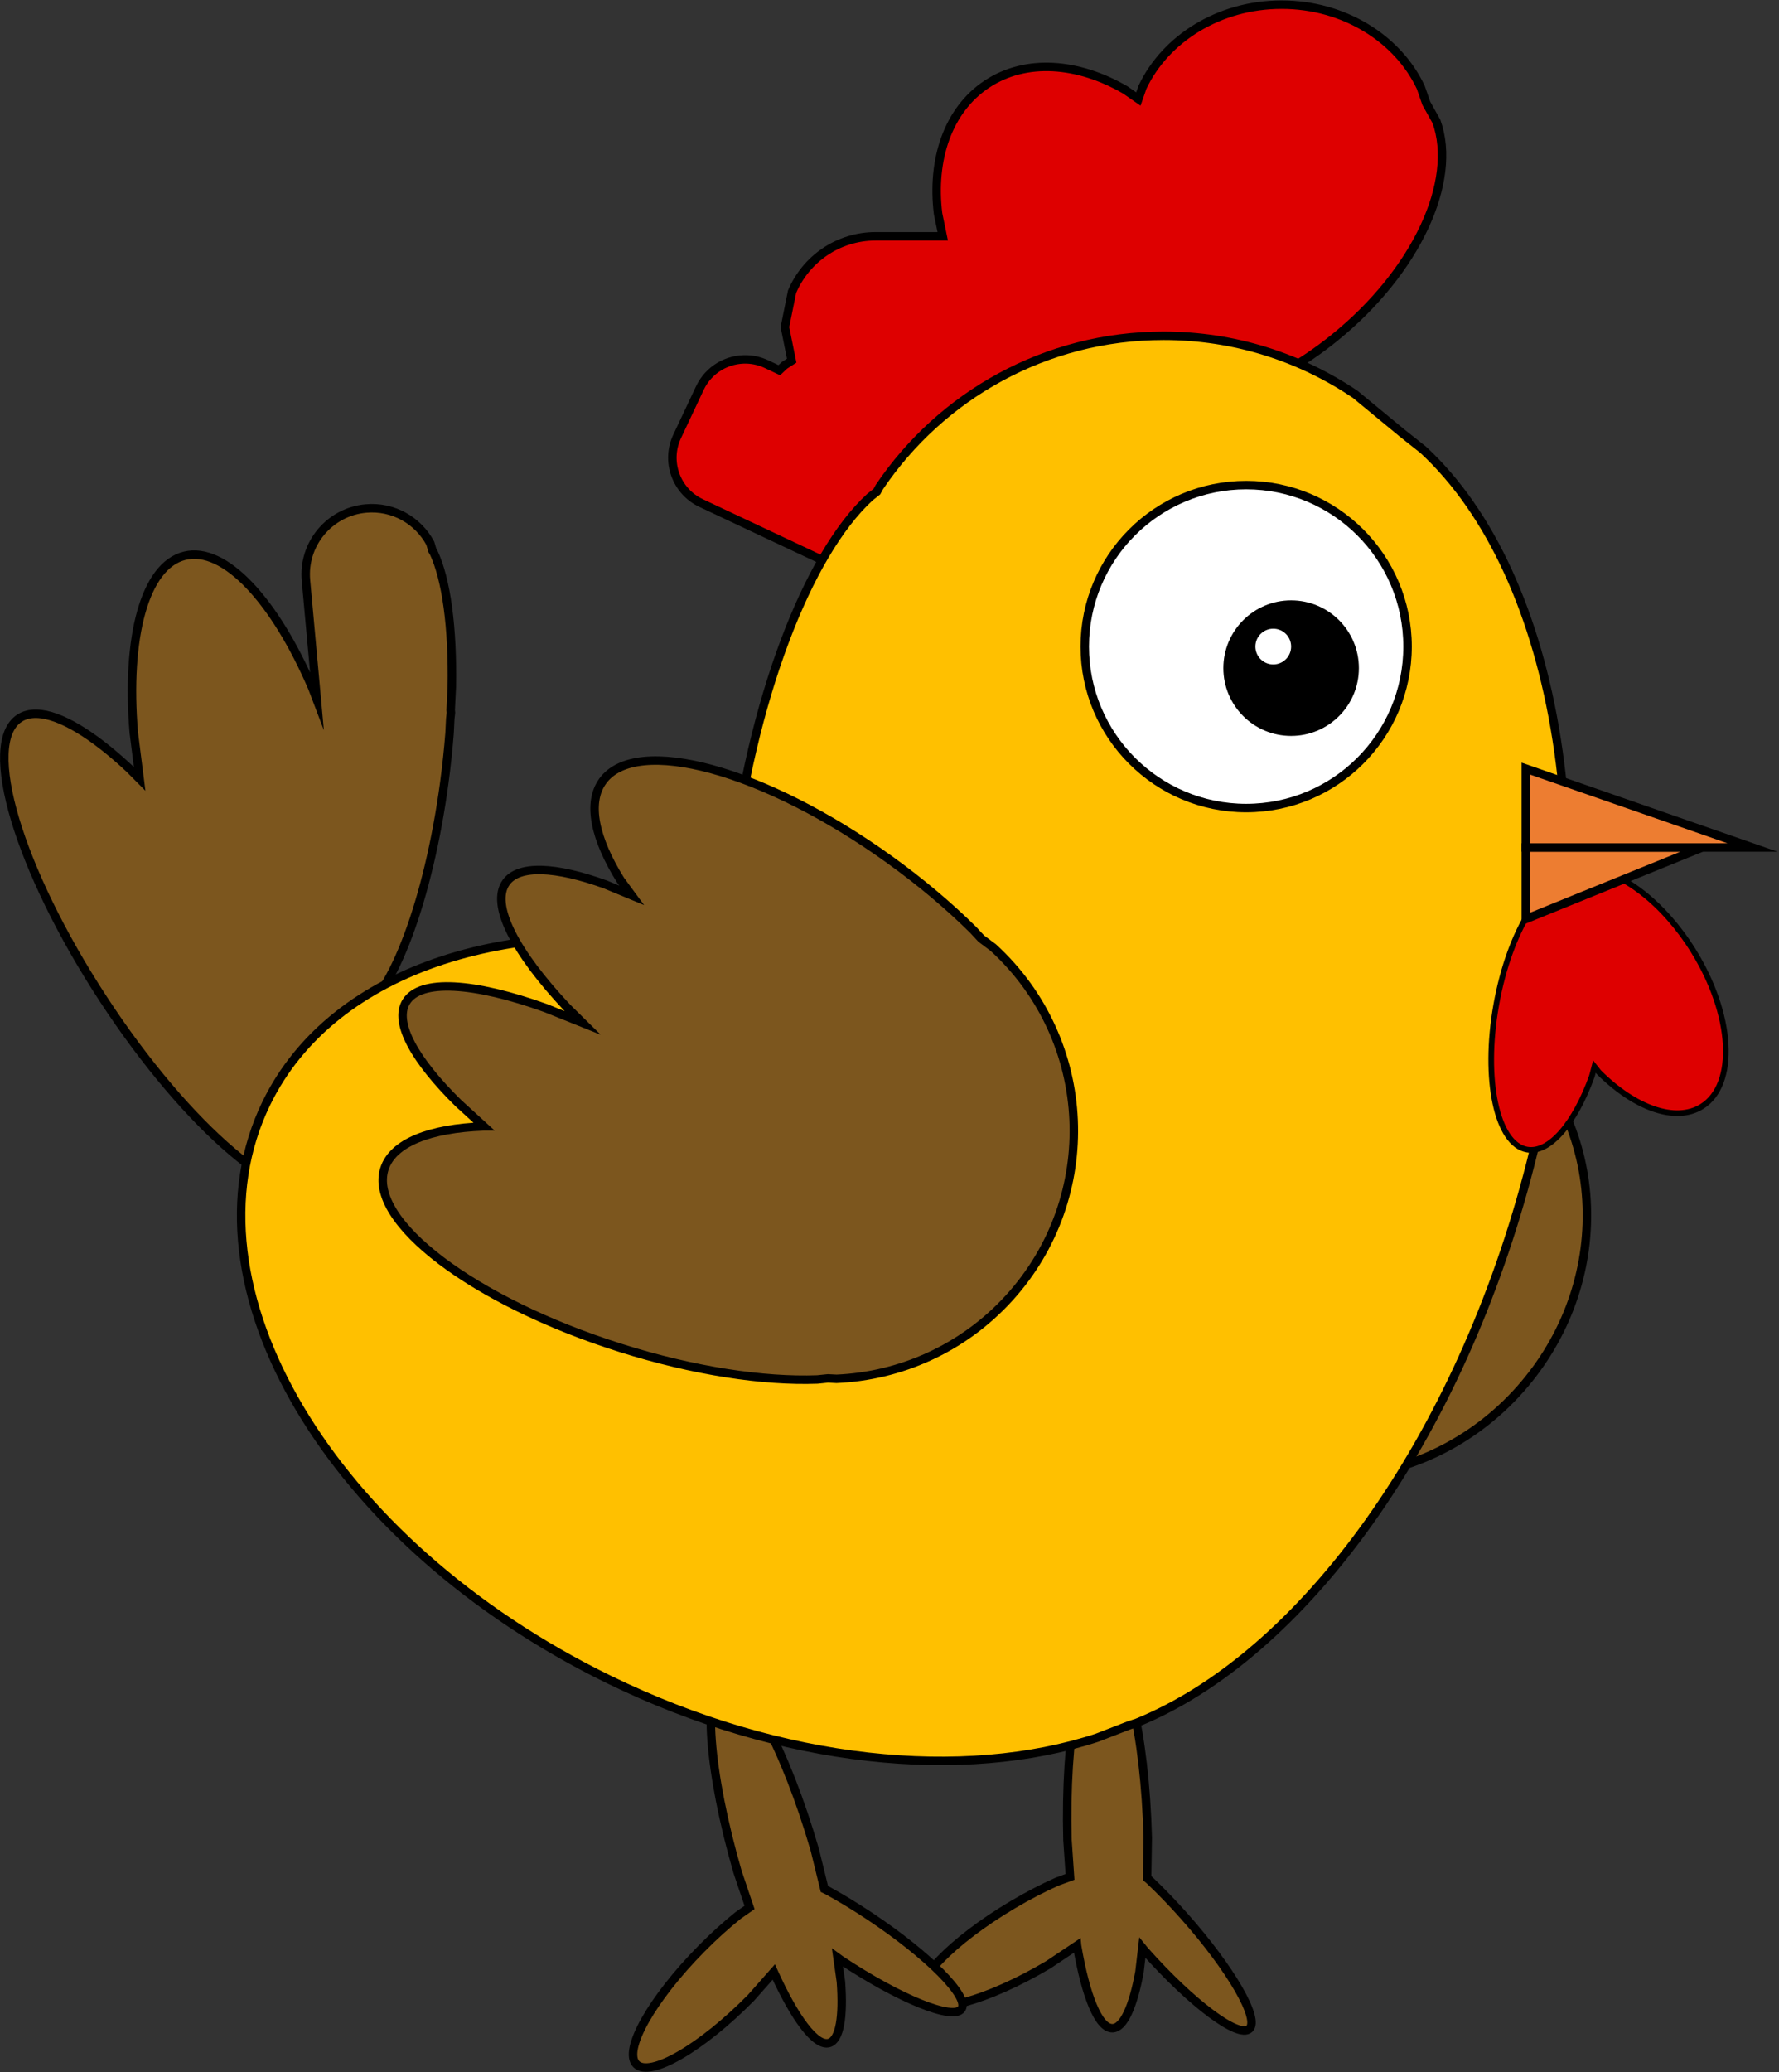 <svg width="1444" height="1681" xmlns="http://www.w3.org/2000/svg" xmlns:xlink="http://www.w3.org/1999/xlink" overflow="hidden"><rect width="100%" height="100%" fill="#333333" stroke="none"/><defs><clipPath id="clip0"><rect x="1405" y="439" width="1444" height="1681"/></clipPath></defs><g clip-path="url(#clip0)" transform="translate(-1405 -439)"><path d="M2625.08 1275.65C2708.62 1346.51 2716.26 1474.79 2642.14 1562.18 2605.08 1605.88 2554.6 1631.07 2502.94 1636.49L2495.94 1636.55 2487.24 1637.97C2443.64 1642.23 2386.6 1637.18 2326.47 1621.8 2206.2 1591.05 2119.08 1530.67 2131.88 1486.93 2138.28 1465.06 2168.45 1451.49 2212.05 1447.24L2212.37 1447.22 2191.21 1429.34C2155.34 1396.54 2137.63 1366.8 2147.34 1349.25 2158.45 1329.2 2202.75 1329.81 2261.02 1347.2L2291.55 1357.59 2278.89 1346.01C2235.92 1303.56 2214.57 1265.36 2227.35 1246.3 2237.58 1231.05 2267.72 1230.93 2308.18 1243.07L2329.85 1250.73 2320.62 1238.93C2299.1 1206.39 2292.16 1177.34 2304.69 1158.67 2331.4 1118.83 2436.58 1141.29 2539.6 1208.82 2565.36 1225.71 2588.54 1243.81 2608.41 1262.09L2615.16 1268.89Z" stroke="#000000" stroke-width="6.875" stroke-miterlimit="8" fill="#7C561E" fill-rule="evenodd"/><path d="M2042.11 704.355 2042.11 704.355 2042.11 704.355ZM2445.26 442.78C2496.03 442.78 2539.6 470.423 2558.2 509.818L2562.7 522.776 2570.95 537.559C2588.3 585.757 2554.92 659.349 2487.55 713.524 2439.43 752.22 2385.35 771.851 2342.58 769.964L2336.75 769.062 2328.75 770.549C2311.72 771.592 2293.71 768.15 2276.05 760.715L2266.15 755.763 2265.69 756.443C2259.02 763.108 2251.09 768.502 2242.27 772.23L2240.61 772.745 2244.58 782.715C2246.18 788.821 2247.02 795.142 2247.02 801.617 2247.02 833.991 2226 862.534 2194.02 879.389L2182.66 884.199 2176.44 897.401C2166.88 917.712 2142.67 926.428 2122.35 916.868L1974.1 847.086C1953.79 837.526 1945.07 813.311 1954.63 793L1973.06 753.856C1980.23 738.622 1995.64 729.912 2011.47 730.541 2016.74 730.752 2022.06 731.999 2027.14 734.389L2037.55 739.29 2041.78 735.298 2047.6 731.549 2042.11 704.355 2047.9 675.683C2059.08 649.244 2085.26 630.693 2115.78 630.693L2170.21 630.693 2166.43 612.417C2161 568.342 2174.49 528.095 2206.14 507.201 2237.79 486.306 2280.11 489.71 2318.5 512.028L2329.02 519.344 2332.32 509.818C2350.93 470.423 2394.49 442.78 2445.26 442.78Z" stroke="#000000" stroke-width="6.875" stroke-miterlimit="8" fill="#DE0000" fill-rule="evenodd"/><path d="M2300.05 1777.17C2318.05 1776.7 2334.43 1845.08 2336.63 1929.89L2336.08 1962.53 2338.04 1964.2C2347.08 1972.75 2356.58 1982.55 2366.09 1993.24 2404.11 2036.03 2427.81 2077.04 2419.03 2084.85 2410.24 2092.66 2372.29 2064.31 2334.26 2021.53L2332.21 2019.01 2329.91 2038.73C2324.73 2066.67 2317.03 2084.07 2308.03 2084.31 2296.79 2084.6 2286.17 2058 2279.25 2017.3L2279.24 2017.2 2255.95 2032.78C2206.69 2061.94 2160.3 2074.68 2152.34 2061.22 2144.38 2047.77 2177.85 2013.23 2227.11 1984.07 2239.42 1976.78 2251.55 1970.52 2262.95 1965.43L2273.52 1961.54 2271.46 1931.58C2269.25 1846.77 2282.06 1777.64 2300.05 1777.17Z" stroke="#000000" stroke-width="6.875" stroke-miterlimit="8" fill="#7C561E" fill-rule="evenodd"/><path d="M1992.17 1801.26C2009.45 1796.23 2042.68 1858.19 2066.38 1939.65L2074.15 1971.36 2076.47 1972.48C2087.39 1978.45 2099.07 1985.5 2110.98 1993.43 2158.64 2025.14 2191.99 2058.78 2185.48 2068.57 2178.97 2078.35 2135.05 2060.59 2087.4 2028.88L2084.77 2026.97 2087.56 2046.62C2089.66 2074.96 2086.64 2093.75 2078 2096.27 2067.19 2099.41 2050.16 2076.38 2033.12 2038.78L2033.08 2038.69 2014.52 2059.68C1974.3 2100.41 1932.68 2124.52 1921.55 2113.54 1910.43 2102.55 1934.02 2060.63 1974.24 2019.91 1984.29 2009.72 1994.43 2000.58 2004.17 1992.76L2013.4 1986.32 2003.78 1957.87C1980.08 1876.4 1974.88 1806.29 1992.17 1801.26Z" stroke="#000000" stroke-width="6.875" stroke-miterlimit="8" fill="#7C561E" fill-rule="evenodd"/><path d="M1701.97 851.489C1724.13 849.468 1744.37 861.207 1754.24 879.668L1756.05 885.702 1756.91 886.99C1767.25 908.754 1772.59 948.064 1771.74 996.123L1770.82 1014.98 1771.02 1017.12 1770.48 1022.1 1769.92 1033.67C1768.91 1046.64 1767.5 1060.02 1765.67 1073.67 1752.82 1169.24 1723.45 1246.47 1696.16 1261.57L1689.07 1263.14 1683.83 1276.63C1680.42 1283 1676.49 1288.26 1672.05 1292.27L1665 1296.14 1673.73 1320.94C1686.04 1362.15 1685.82 1392.76 1670.17 1403 1638.86 1423.47 1557.66 1354.69 1488.8 1249.37 1419.94 1144.05 1389.5 1042.08 1420.81 1021.61 1424.72 1019.05 1429.41 1017.89 1434.76 1018.02 1453.49 1018.46 1480.28 1034.73 1509.92 1062.41L1518.36 1070.9 1513.6 1033.32C1507.16 956.668 1522.22 897.998 1554.8 889.868 1587.39 881.738 1628.24 926.457 1658.57 997.15L1662.18 1006.66 1653.35 909.867C1650.65 880.321 1672.42 854.184 1701.97 851.489Z" stroke="#000000" stroke-width="6.875" stroke-miterlimit="8" fill="#7C561E" fill-rule="evenodd"/><path d="M2349.49 711.396C2407.11 711.396 2460.63 728.911 2505.03 758.908L2543.2 790.394 2560.2 803.885C2670.18 905.545 2710.01 1136.59 2647.59 1381.76 2589.97 1608.07 2461.6 1782.16 2327.99 1836.46L2321.11 1838.73 2295.53 1848.63C2187.29 1884.05 2040.05 1870.19 1899.01 1801.31 1673.34 1691.09 1549.01 1481.76 1621.29 1333.75 1675.51 1222.75 1824.93 1177.76 1991.45 1208.7L1993.09 1209.06 1998.14 1147.34C2014.91 1006.17 2060.49 888.749 2111.09 842.291L2116.79 837.765 2118.81 834.051C2168.8 760.05 2253.46 711.396 2349.49 711.396Z" stroke="#000000" stroke-width="6.875" stroke-miterlimit="8" fill="#FFC000" fill-rule="evenodd"/><path d="M2693.58 1142.84C2721.07 1145.59 2754.99 1171 2779.33 1210.07 2811.77 1262.16 2814.9 1318.83 2786.32 1336.63 2764.88 1349.99 2731.69 1337.69 2702.74 1308.73L2699.18 1304.21 2697.15 1311.95C2683.46 1350.03 2662.81 1374.79 2644.44 1371.54 2619.94 1367.2 2608.76 1314.69 2619.46 1254.25 2624.82 1224.04 2634.63 1197.56 2646.16 1179.18L2652.74 1170.19 2653.28 1167.94C2656.5 1159.31 2661.66 1152.43 2668.81 1147.98 2675.96 1143.53 2684.41 1141.93 2693.58 1142.84Z" stroke="#000000" stroke-width="4.583" stroke-miterlimit="8" fill="#DE0000" fill-rule="evenodd"/><path d="M2285.5 963.5C2285.5 891.151 2344.15 832.5 2416.5 832.5 2488.85 832.5 2547.5 891.151 2547.5 963.5 2547.5 1035.85 2488.85 1094.5 2416.5 1094.5 2344.15 1094.5 2285.5 1035.85 2285.5 963.5Z" stroke="#000000" stroke-width="6.875" stroke-miterlimit="8" fill="#FFFFFF" fill-rule="evenodd"/><path d="M2398 981C2398 950.624 2422.62 926 2453 926 2483.38 926 2508 950.624 2508 981 2508 1011.38 2483.38 1036 2453 1036 2422.62 1036 2398 1011.38 2398 981Z" fill-rule="evenodd"/><path d="M2424 963.5C2424 955.492 2430.49 949 2438.5 949 2446.51 949 2453 955.492 2453 963.5 2453 971.508 2446.51 978 2438.5 978 2430.49 978 2424 971.508 2424 963.5Z" fill="#FFFFFF" fill-rule="evenodd"/><path d="M2643.5 1126.5 2786.5 1126.5 2643.5 1184.5Z" stroke="#000000" stroke-width="6.875" stroke-miterlimit="8" fill="#ED7D31" fill-rule="evenodd"/><path d="M0 184 0 0 64 184Z" stroke="#000000" stroke-width="6.875" stroke-miterlimit="8" fill="#ED7D31" fill-rule="evenodd" transform="matrix(-1.83697e-16 -1 -1 1.83697e-16 2827.5 1126.5)"/><path d="M2211.24 1207.69C2293.29 1282.83 2298.89 1410.26 2223.75 1492.32 2186.18 1533.34 2135.54 1555.25 2084.03 1557.52L2077.06 1557.16 2068.38 1558.05C2024.91 1559.65 1968.22 1551.23 1908.6 1532.4 1789.37 1494.76 1703.59 1429.77 1717.02 1387.25 1723.73 1365.99 1753.97 1354.37 1797.44 1352.77L1797.75 1352.77 1776.98 1333.81C1741.78 1299.19 1724.61 1268.69 1734.56 1251.91 1745.92 1232.72 1790.01 1235.99 1847.74 1256.69L1877.97 1268.81 1865.55 1256.58C1823.44 1211.98 1802.78 1172.9 1815.81 1154.8 1826.22 1140.32 1856.23 1142.01 1896.31 1156.45L1917.76 1165.33 1908.76 1153.1C1887.84 1119.6 1881.39 1090.43 1894.15 1072.7 1921.36 1034.87 2025.7 1063.4 2127.2 1136.42 2152.58 1154.68 2175.37 1173.99 2194.86 1193.27L2201.47 1200.4Z" stroke="#000000" stroke-width="6.875" stroke-miterlimit="8" fill="#7C561E" fill-rule="evenodd"/></g></svg>